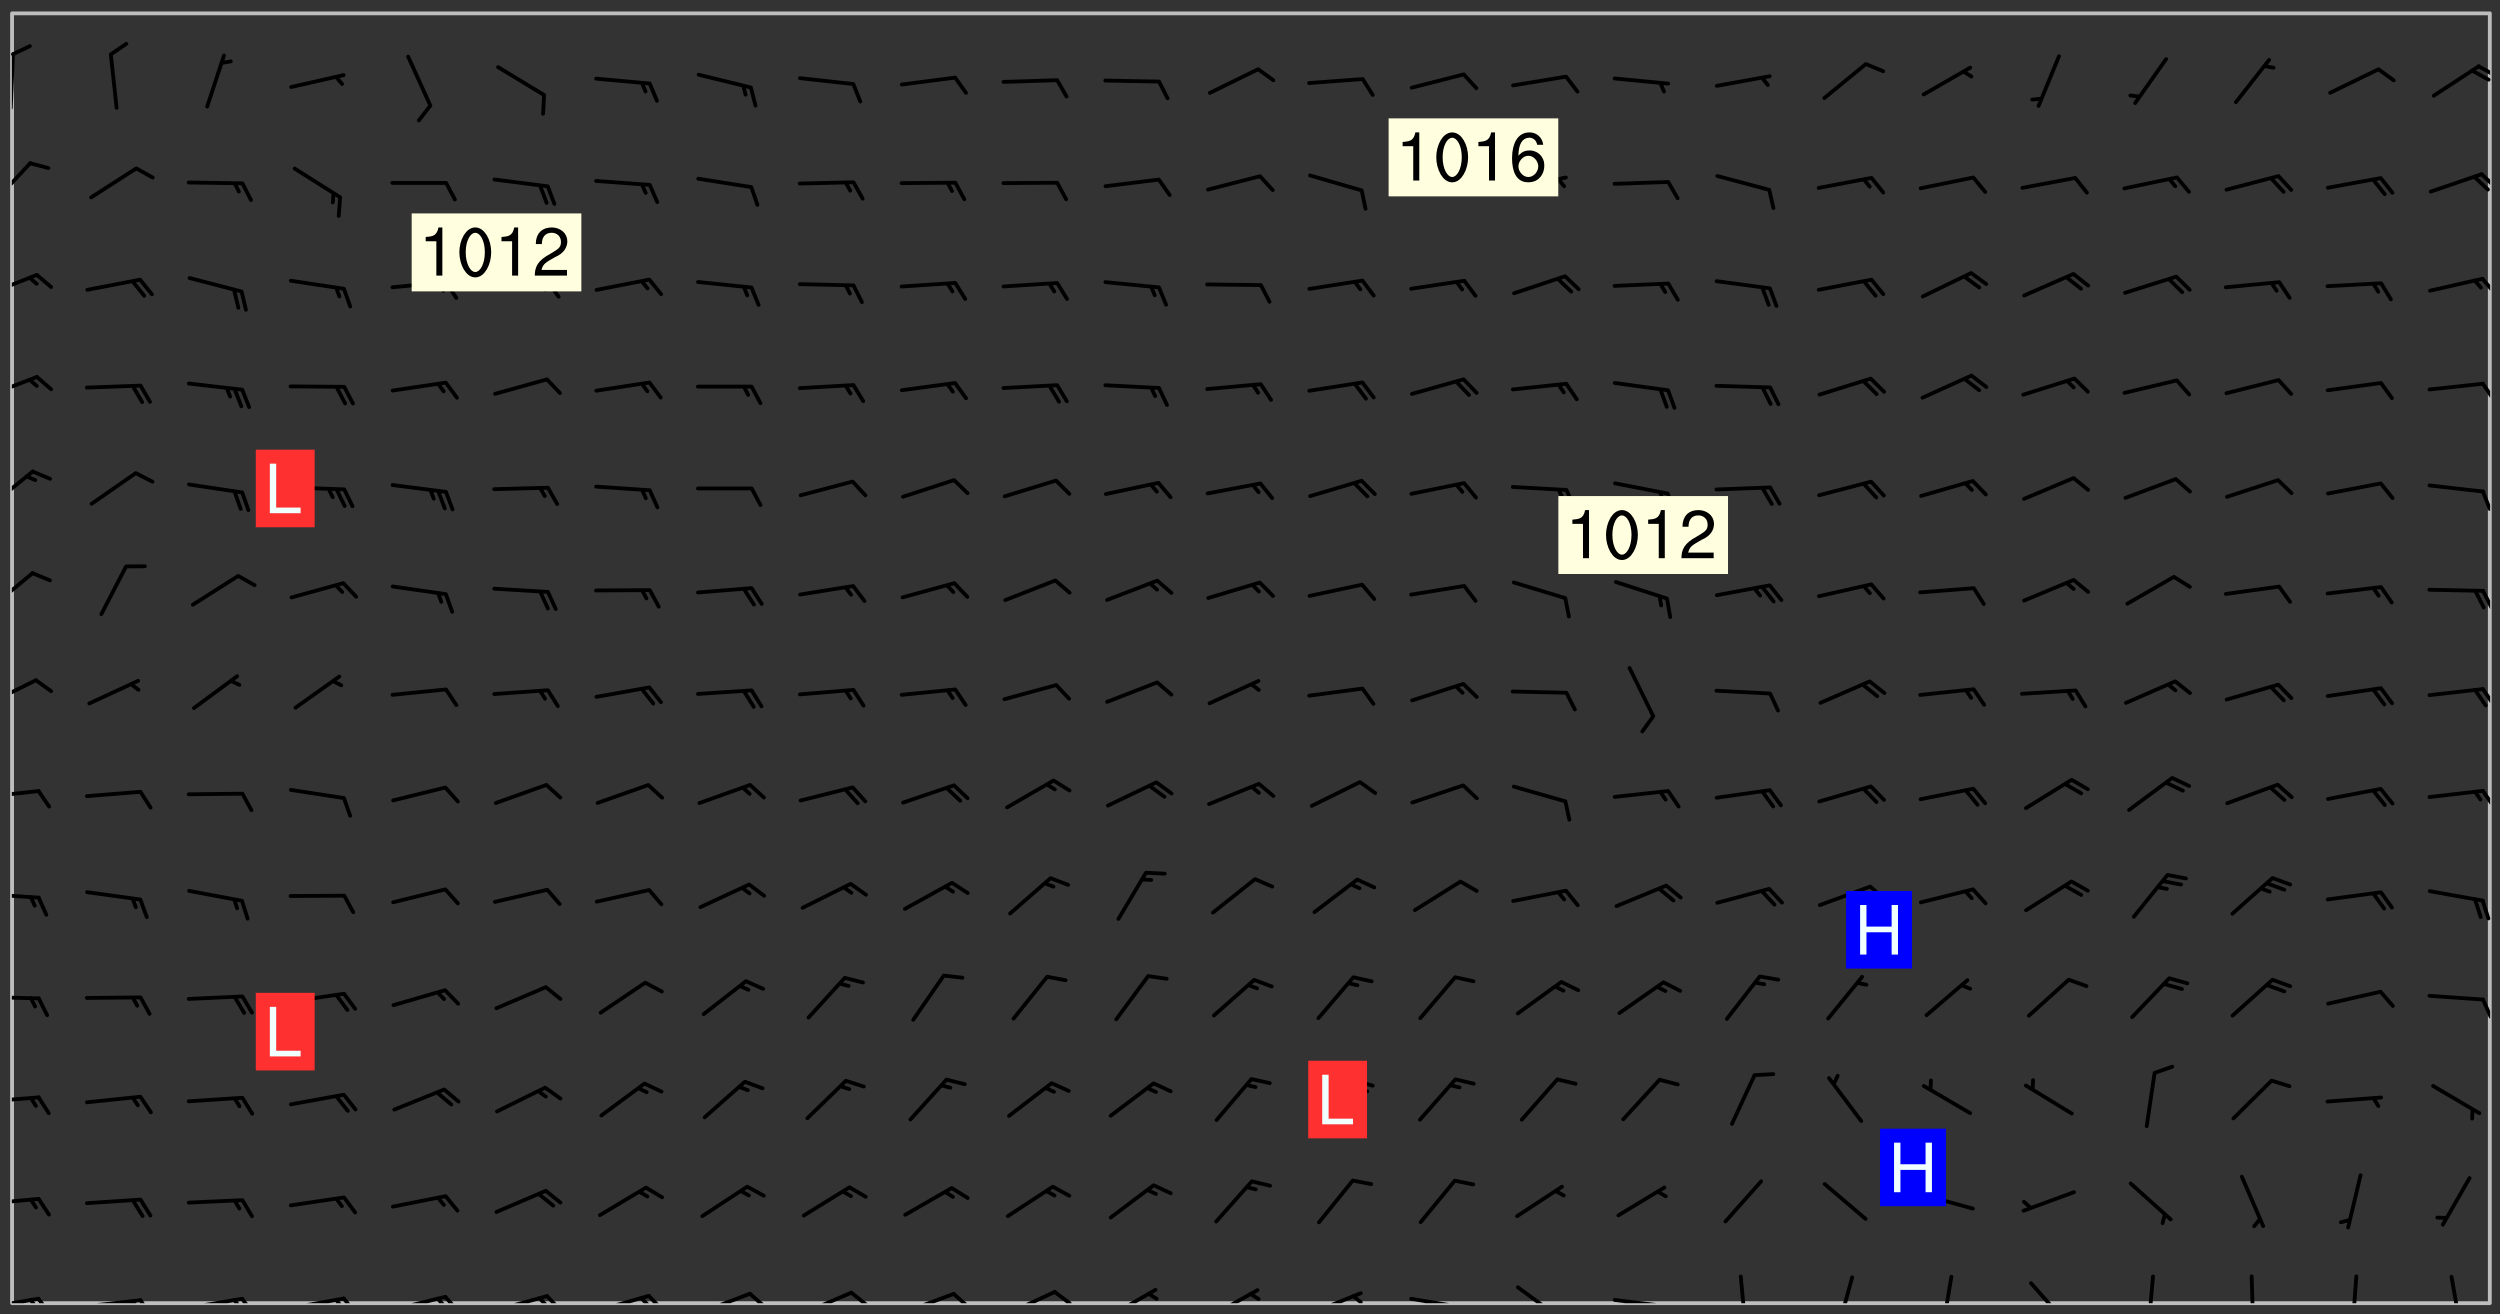 <svg xmlns="http://www.w3.org/2000/svg" role="img" xmlns:xlink="http://www.w3.org/1999/xlink" viewBox="142.45 309.95 326.84 171.84"><rect x="142.45" y="309.95" width="326.84" height="171.84" fill="#333333" stroke="none"/><defs><clipPath id="a"><path d="M144 311.672h324v168.656H144zm0 0"/></clipPath><clipPath id="b"><path d="M144 479h4v1.328h-4zm0 0"/></clipPath><clipPath id="c"><path d="M147 479h3v1.328h-3zm0 0"/></clipPath><clipPath id="d"><path d="M146 479h2v1.328h-2zm0 0"/></clipPath><clipPath id="e"><path d="M153 479h9v1.328h-9zm0 0"/></clipPath><clipPath id="f"><path d="M160 479h3v1.328h-3zm0 0"/></clipPath><clipPath id="g"><path d="M159 479h2v1.328h-2zm0 0"/></clipPath><clipPath id="h"><path d="M166 479h9v1.328h-9zm0 0"/></clipPath><clipPath id="i"><path d="M173 479h3v1.328h-3zm0 0"/></clipPath><clipPath id="j"><path d="M172 479h3v1.328h-3zm0 0"/></clipPath><clipPath id="k"><path d="M180 479h8v1.328h-8zm0 0"/></clipPath><clipPath id="l"><path d="M187 479h3v1.328h-3zm0 0"/></clipPath><clipPath id="m"><path d="M186 479h2v1.328h-2zm0 0"/></clipPath><clipPath id="n"><path d="M193 479h8v1.328h-8zm0 0"/></clipPath><clipPath id="o"><path d="M200 479h3v1.328h-3zm0 0"/></clipPath><clipPath id="p"><path d="M199 479h2v1.328h-2zm0 0"/></clipPath><clipPath id="q"><path d="M206 479h9v1.328h-9zm0 0"/></clipPath><clipPath id="r"><path d="M213 479h3v1.328h-3zm0 0"/></clipPath><clipPath id="s"><path d="M212 479h3v1.328h-3zm0 0"/></clipPath><clipPath id="t"><path d="M220 479h8v1.328h-8zm0 0"/></clipPath><clipPath id="u"><path d="M227 479h3v1.328h-3zm0 0"/></clipPath><clipPath id="v"><path d="M226 479h2v1.328h-2zm0 0"/></clipPath><clipPath id="w"><path d="M233 478h8v2.328h-8zm0 0"/></clipPath><clipPath id="x"><path d="M240 478h3v2.328h-3zm0 0"/></clipPath><clipPath id="y"><path d="M247 478h8v2.328h-8zm0 0"/></clipPath><clipPath id="z"><path d="M253 478h3v2.328h-3zm0 0"/></clipPath><clipPath id="A"><path d="M260 478h8v2.328h-8zm0 0"/></clipPath><clipPath id="B"><path d="M266 478h4v2.328h-4zm0 0"/></clipPath><clipPath id="C"><path d="M273 478h8v2.328h-8zm0 0"/></clipPath><clipPath id="D"><path d="M280 478h3v2.328h-3zm0 0"/></clipPath><clipPath id="E"><path d="M287 478h7v2.328h-7zm0 0"/></clipPath><clipPath id="F"><path d="M300 478h8v2.328h-8zm0 0"/></clipPath><clipPath id="G"><path d="M305 478h3v2.328h-3zm0 0"/></clipPath><clipPath id="H"><path d="M313 478h8v2.328h-8zm0 0"/></clipPath><clipPath id="I"><path d="M319 479h2v1.328h-2zm0 0"/></clipPath><clipPath id="J"><path d="M326 479h9v1.328h-9zm0 0"/></clipPath><clipPath id="K"><path d="M340 477h7v3.328h-7zm0 0"/></clipPath><clipPath id="L"><path d="M353 479h8v1.328h-8zm0 0"/></clipPath><clipPath id="M"><path d="M359 480h2v.328h-2zm0 0"/></clipPath><clipPath id="N"><path d="M369 476h2v4.328h-2zm0 0"/></clipPath><clipPath id="O"><path d="M382 476h3v4.328h-3zm0 0"/></clipPath><clipPath id="P"><path d="M396 476h2v4.328h-2zm0 0"/></clipPath><clipPath id="Q"><path d="M407 477h6v3.328h-6zm0 0"/></clipPath><clipPath id="R"><path d="M423 476h2v4.328h-2zm0 0"/></clipPath><clipPath id="S"><path d="M436 476h2v4.328h-2zm0 0"/></clipPath><clipPath id="T"><path d="M449 476h2v4.328h-2zm0 0"/></clipPath><clipPath id="U"><path d="M462 476h3v4.328h-3zm0 0"/></clipPath><clipPath id="V"><path d="M144 466h4v2h-4zm0 0"/></clipPath><clipPath id="W"><path d="M144 453h4v2h-4zm0 0"/></clipPath><clipPath id="X"><path d="M144 440h4v1h-4zm0 0"/></clipPath><clipPath id="Y"><path d="M466 440h2v4h-2zm0 0"/></clipPath><clipPath id="Z"><path d="M144 426h4v2h-4zm0 0"/></clipPath><clipPath id="aa"><path d="M466 427h2v4h-2zm0 0"/></clipPath><clipPath id="ab"><path d="M144 413h4v2h-4zm0 0"/></clipPath><clipPath id="ac"><path d="M466 413h2v3h-2zm0 0"/></clipPath><clipPath id="ad"><path d="M144 398h4v5h-4zm0 0"/></clipPath><clipPath id="ae"><path d="M466 399h2v4h-2zm0 0"/></clipPath><clipPath id="af"><path d="M144 384h3v6h-3zm0 0"/></clipPath><clipPath id="ag"><path d="M466 386h2v4h-2zm0 0"/></clipPath><clipPath id="ah"><path d="M144 371h3v6h-3zm0 0"/></clipPath><clipPath id="ai"><path d="M466 373h2v4h-2zm0 0"/></clipPath><clipPath id="aj"><path d="M144 358h4v5h-4zm0 0"/></clipPath><clipPath id="ak"><path d="M466 359h2v4h-2zm0 0"/></clipPath><clipPath id="al"><path d="M144 345h4v4h-4zm0 0"/></clipPath><clipPath id="am"><path d="M466 346h2v3h-2zm0 0"/></clipPath><clipPath id="an"><path d="M144 331h3v6h-3zm0 0"/></clipPath><clipPath id="ao"><path d="M466 332h2v3h-2zm0 0"/></clipPath><clipPath id="ap"><path d="M144 316h1v9h-1zm0 0"/></clipPath><clipPath id="aq"><path d="M144 315h3v3h-3zm0 0"/></clipPath><clipPath id="ar"><path d="M466 318h2v3h-2zm0 0"/></clipPath><clipPath id="as"><path d="M465 318h3v3h-3zm0 0"/></clipPath><g id="at" clip-path="url(#clip1)"><path fill="#fff" fill-opacity="0" fill-rule="evenodd" d="M0 0h1000v1000H0zm0 0"/><path fill="#d3d3d3" fill-opacity="0" fill-rule="evenodd" d="M162.152 355.867l-.234.293.059.234.117.172.176.234.293.348.113.059.117-.172.059-.234.176-.176.465-.176h.699l.234.293.289.816.059.176.176.23.352.234.699.699.172.176.234.348.234.41.289.582.41.465.23.234.234.176.117.23.176.293.172 1.164v.234l.059.289.059.117.117.117.348.41.117.172.176.176.176.234.117.172.172.352.059.234.234.406.234-.059-.176.176-.059.93h-.582l-.234-.113-.348.113-.117.117-.059.293-.059.176-.117.172-.465.293-.059.234-.059.113v.645l.059.172v.41l.059.059v.406l.059.406.117.176.059.059.23.641-.059.293v.699l-.059.582v.234l-.059.23-.055.352v1.922l.055.117h.426l-.367.117-.023.352.891 1.168 1.742.539 1.34.359v.539l.09.809.535.715 1.52.27.891-.086.09 1.164.535.18 1.16-.18 2.055-.984 1.16-.363 1.879-.176 1.695-.18-.18.719-1.516.086-1.25.09-.805.27-1.074.809.27.719.535.898-.18.625-.266.809.266 1.078.625.898.805.18 1.25-.18-.266.723.098.504.055.293v.172l.059.293v.406l.176.117.352.117h.406l.293-.176.113-.117.059-.117.117-.23.059-.176.352-.465.23-.176.176-.059.176.059.059.176.117.988.055.469.059.172.117.234.176.059.816.059h.289l.117.234.059.406.059.352v1.105l.117.293.117.348.289.699.176.352.582.754.352.176.172.059.469.234.641.465.348.234.293.176.293.055.23.062.816.348.293.176.113.172.352.352.117.176.523.641v.289l.059.352v.348l.059.352.059.289.117.059.172.059h.176l.582.234.176.117.176.289.176.234.113.234.293.23.117.117v.41l.059.055.289.234.234.117.059.117.117.172.059.117.23.234.059.176.234.059.117.059-.117.113-.059.117v.117l-.117.293-.117.289v.582l.176.117.117.059.059.117.117.117.113.059.176.348.059.352.059.406v.176l-.059.176-.117.699v.172l.117.176.293.293h.406l.176.117.117.172.117.293v.234h-.527l-.23-.234h-.234l-.176.059-.059.699.059.348.117.176.176.41.117.23.289.469.176.055h.523l.234.059.758.641.059.293v.234l.059.059.23.348v.352l-.117.172v.293l.293.289.293.176.172.059.293.176.293.117.582.406.289.234.293.176.219.16.016.012.23.176.641.523.176.234.117.176.176.176.113.172v.641l.117.176.469.117.582.117.234.059.23.113.293.117.113.059.586.352.289.172.176.062.176.055.176.059.699.352.289.176.234.055.289.176.234.117.641.406.293.117.172.059.234.059.41.059.23.059.234.117.059.172-.41.176.469.059.059.293.113.234.176.055.234.059.176.059.406.117.641.234.117.172.059.234v.176l-.059.117-.059.406.234.234.117.059.348.117.641.23.176.117.289.117.176.176.234.465.582 1.105.176.176.348.176.176.117.352.117 1.047.523.234.059.465.113.293.059.465.176.758.582.234.234.348.465.176.176.289.234.816.699.293.176.289.289.293.176.293.289.695.641.176.176.293.234.289.234.469.289.641.582.348.234.234.293.348.348.352.465.934.992.348.406.117.176.234.059.113.117.645.176.23.113.234.059.293.176.23.117.934.699.406.406.234.176.406.176.234.117.816.348.348.234.234.117.293.289.23.117.758.352.352.172.23.059.293.117.234.059.871.176h.816l.469.23.172.059.875.699.465.117.293.059.176.059.23.059.469.059.348.059.352.059.406.059h.293l.172.059v.23l.176.176h.293l.348.059.352.059.699.117h.641l.465-.234.293-.176.172-.117.41-.172.289-.176.934-.465.469-.293.523-.293.465-.172.465-.176 1.051-.465.289-.117.41-.117.289-.117.527-.176 1.516-.699.582-.348.289-.059.293-.059.348-.117.875-.23.352-.117h.113l.234-.059.875-.234.234-.059h.812l.352-.059.816-.117.172-.059.352-.055.293-.059.23-.059.816-.176.176-.059h.348l.234-.059.465-.117.758-.172.234-.059h.348l.41-.117.289-.059 1.285-.059h.289l.41-.059.23-.059h.176l.875-.117h.406l.41-.117h.348l.352-.113.871-.059h1.75l1.047.289.41.117.289.117.352.117.289.117 1.051.172.289.059h.293l.293.059.172.059.41.059.172.059.117.059h.117l.117.059.352.059h.113l.41.066 1.922.395 1.926.395 1.52.449 1.695.719 2.145.805 1.605-.719 1.43-.805 1.16-1.078 1.25-.449 3.035-.719 1.875-.359 2.145-1.348 2.234-1.254 2.5-1.258 1.695-.449 1.785-.18 1.16-.27.625.539 1.34-.27.715-.988.984-1.344.445-.18.805-.359 1.875-.539 1.785-.449 1.25-.27 1.16-.09 1.699-.09 1.961-.27 1.25-.09h.539l.625-.09h.891l2.145-.18 2.41-.18 2.59-.09 1.695.18 1.609.09 1.43.359 1.16.719 1.875.988 1.16 1.527.266.715.629.09.355.898.535.539.535 1.527 1.074.359h.535l-.805.535.09 1.707.715 2.695.891.805.895.988.715 1.258 1.785.539 1.52-.18.355 1.344 1.609-.805.98-.539.27.27.316-.215.219-.145.801.449.449-.359h.355l.535-.27.539-.719.535-.27.625-.988 1.16.449.84.371 1.395.617 1.695-.18h1.605l1.785.09.18-1.707.535-1.344.805.27.492.848.402.406-.09.539v.359l.715.449.711-.27h1.43l.359.988.445 1.258.715 1.344 1.25.629 1.695.629.715-.18.18-.539.98-.09.449.359.086 1.258-.266.629-.535.18v.539l.715.984.266.539.984.988.801 1.078-.266.359-.09.898-.625 2.332-.355 2.066-.09 1.793-.18.719-.09.539v1.438l-.98 1.883-.359 1.707-.535.898-.805 1.168-.266.539 2.055 1.254.086.359-.355.539-.09-.18v.809l.09 1.438-.445.715-1.074.094-.266.715.535.898.805.719 1.16.809 1.34.27.445.359-.355.449-1.789-.09-1.25-.449-.715-.719-.625-.09-.176 3.59-.188 1.309h89.359V311.703h-55.27v49.082l.762.125 3.289.543 2.023 2.836v2.754l2.352.332 2.348.332h4.051l-1.379 4.16-2.023.707-2.023.703-.543.344-2.594 1.617-.188.117-2.023-2.078-.73-2.742-2.672-2.078-1.375-3.5-.066-.082-1.957-2.672 2.75-1.418v-49.082H294.422v91.414l.117.031.133.012.074.074.105.047.09.059.086.059.09.059.297.297.059.09.031.117.027.117.016.137-.031.117-.059.09-.059.086-.043.105-.047.102-.027.121v.145l.176.27.148.148.074.086.074.074.043.105.062.09.059.086.043.105.059.09.047.102.043.105.059.086.117.18.074.074.062.086.059.09.043.105.059.09.059.086.062.09.059.09.043.102.117.18.074.074.059.086.074.074.09.059.105.047h.148l.133-.016.133.016.102-.047.074-.074.047-.102-.016-.133v-.148l-.047-.105-.027-.117-.047-.102-.027-.121-.043-.102-.062-.09-.043-.102-.043-.105-.031-.117-.016-.133-.012-.137.086-.059.059-.086.121-.031.043.105.016.133v.117l.059.102.059.09.09.059.148.148.059.09.043.105-.012.102.086.059.105.047.086.059.09.059.074.074-.117.027-.105.047-.086.059-.074.074-.059.09-.062.086-.027.121-.047.102-.043.105-.031.117-.012.133-.016.133v.148l.027.117.047.105.043.102.059.09.074.074.09.059.074.074.09.059.059.09.043.105.047.102.117.031.133.016h.148l.117-.031.105.043.043.105.047.102.027.121L299.5 410l.027.117.031.121.027.117.105.043.102.047.133-.016.148.148.062.086.074.074.07.074.09.062.105.043.102.043.117.031.137.016.117-.031.074-.074.027-.117-.012-.133-.031-.121-.027-.117.043-.105h.117l.09.062.117.027h.148l.133.016h.148l.133.016.133-.016h.148l.133-.016.133-.012.137.012.117-.027.133-.016.191-.059-.059.176-.016.133-.027.121-.016.133-.059.086-.133.016-.105.047-.105.043-.117.031-.117.027-.266.031h-.148l-.133.016-.074.074.059.086.148.148.117.18.074.07.09.062.09.059.086.059.09.059.102.043.105.062.105.043.086.059.105.047.102.043.18.117.059.09-.043.102-.047.105.016.133.223.223.059.09.043.102.031.121.043.102.016.133.031.117.012.137.031.117.148.148.102.043.105.043.117.031.133.016.137.016h.117l.117-.031.09-.059.043-.105.047-.102.043-.105.031-.117.012-.133v-.148l-.012-.133-.016-.133-.031-.117-.043-.105-.047-.105-.043-.102-.043-.105-.016-.133.016-.133.027-.117.031-.117.027-.121.047-.102.09-.059.086-.062.074-.074.09-.059.223-.223.059-.086.074-.074.117-.18.059-.086v-.148l-.074-.074-.102-.047-.105-.043-.102-.043-.059-.09-.047-.105-.027-.117.09-.059.117-.031.102-.043.18-.117.148-.148.012-.133-.012-.105-.09-.059-.133.016h-.148l-.133.016-.133-.016-.121-.031-.086-.059-.074-.074-.059-.09-.062-.086-.117-.18-.059-.086.031-.121.086-.059.121-.031.059-.086v-.121l-.031-.117-.059-.09-.059-.086-.047-.105-.027-.117-.016-.133.059-.09.074-.074.09-.059.117-.18.074-.074.059-.086.148-.148.121-.031.133-.016.133.016.074.074.043.105.016.133-.031.117-.117.031-.133.012-.148.148-.043.105-.047.102-.027.121-.031.117v.148l.031.117.043.105.059.09.074.07.074.074.117.031.121.027.117-.027.133-.016h.117l.09.059.074.074.047.105.059.086.102.047.133.016.105.043.086.059-.012.105-.074.074-.18.117-.059.09-.09.059-.07.074-.074.074-.062.09-.027.117-.016.133.016.133-.016.133v.148l.016.133.027.117.031.121.074.074.09.059.086.059.09.059.117.031v.086l-.102.047-.09.059-.266.031-.117.027h-.148l-.105.043-.102.047-.059.09-.062.234-.012.133-.031.121-.016.133v.293l-.012.133.012.137.016.133.133.016.133.012.121.031.086.059.074.074.047.105.043.102.016.133v.445l-.016.133v.445l.031.266.027.117.016.133.031.117.086.211.031.266v.148l-.031.117-.027.117-.031.121-.027.117-.031.117-.031.121-.012.133-.016.133.09.059.117-.031.102.016.047.105-.031.266v.441l-.043.105-.047.105-.043.102-.043.105-.059.086-.031.121-.043.117-.031.117-.016.133.016.133.059.09.105.047.086.059.059.086-.012.137-.031.117-.043.102v.445l-.016.133v.148l-.031.117-.043.105-.027.117-.047.105-.043.102-.031.121-.027.117-.031.133-.031.117-.027.117-.043.105-.031.117-.031.121-.012.133-.016.133v.297l.027.117v.148l.047.398.027.117.059.09.121.031h.148l.133-.016.059.09v.117l-.059.09-.09.059-.102.043-.105.047-.09.059-.086.059-.137.016-.117-.031-.133-.016-.102.047-.062.086-.012.137-.016.133-.031.117-.027.117-.016.133-.031.121v.297l.016.133.031.117v.148l.012.133v.148l-.027.117-.047.102-.027.121-.031.117-.059.09-.074.074-.102.043-.105.047-.117.027-.121.031-.102-.047.059-.086.105-.047.027-.117.031-.117.027-.121.031-.117v-.148l.016-.133-.031-.117-.043-.105-.105.016-.074.074-.102.043-.09.062-.074.074-.043.102-.016.133-.031.117L304.25 426l-.031.117-.027.117-.031.121-.027.117-.031.117-.043.105-.09.059h-.09l-.117-.031-.031-.086.016-.137-.031-.117v-.148l-.012-.133v-.148l-.062-.234-.027-.121-.043-.102-.047-.105-.059-.086-.059-.09-.043-.105-.062-.086-.148-.148-.07-.074-.105-.047-.105-.043-.102-.043-.297-.297-.09-.074-.086-.059-.105-.043-.09-.062-.086-.059-.105-.043-.09-.059-.086-.062-.074-.07-.105-.047-.086-.059-.105-.043-.09-.062-.102-.043-.105-.043-.086-.059-.105-.047-.105-.043-.102-.047-.09-.059-.102-.043-.105-.043-.09-.062-.117-.027-.133-.016-.133.016H299.75l-.133.016-.117-.031-.09-.059-.074-.074-.09-.059-.102-.047h-.148l-.121-.027-.102-.043-.074-.074-.117-.18-.09-.059-.102-.043-.09-.062-.105-.043-.09-.059-.086-.059-.105-.047-.059-.086-.059-.09-.043-.105-.047-.102-.074-.074-.086-.059-.074-.074-.09-.059-.223-.223-.043-.105-.031-.266.105-.043h.145l.105.043.074.074.09.059.086.059.105.047.09.059.148.148.07.074.148.148.062.086.074.074.086.059.074.074.09.062.09.059.086.059.27.176.102.047.105.043.102.043.047-.074.059-.086.074-.074.07-.074.105.043.074.074.059.09.043.102.047.105.043.105.121.027.117-.027.074-.09.043-.105.059-.09.074-.074.105-.043.117-.027.133.012.09.059.148.148.059.09.043.105.047.102.043.105.043.102.105.047.105.043.133.016.086-.059.059-.09.074-.074.105-.043.117.027.105.047.102.043.105.043.102.047.18.117v.117l-.016.133.016.133.016.137.059.086.102.047.121.027.117.031h.148l.117-.031.059-.09.18-.117.059-.09.074-.074.059-.086.117-.18.18-.117.117.031.09.059.043.074-.016.133v.117l.09.059h.148l.133-.016.133-.012.266-.031.105-.043.117-.031.121-.027.074-.074.07-.074.062-.09-.016-.105-.047-.102-.102-.043-.105-.016-.117.027-.266.031h-.148l-.074-.074-.09-.059-.117-.031-.117-.027-.133-.016h-.148l-.133.016h-.297l-.105-.047-.148-.148-.043-.102-.059-.09.223-.223.086-.059.105-.043.117-.031.133-.016.133.016.137.016.102.043.133-.012.09-.062.102-.043.062-.09-.047-.102-.09-.059-.117-.031-.102-.043-.059-.09-.062-.09v-.117l.016-.133.105-.047.074-.07v-.121l-.09-.059-.031-.117.09-.059.074-.074.043-.105.059-.09.047-.102.016-.133v-.148l-.047-.105-.043-.102-.09-.059-.133-.016-.102-.043-.137-.016-.117-.031h-.445l-.133-.016-.133-.012-.133-.016-.117-.031h-.148l-.133-.016-.133-.012-.266-.031-.121-.043-.086-.059-.074-.074v-.148l.012-.133.105-.047.102-.043.133-.016h.152l.133-.016h.293l.121.031.102.043.09.059.234.062.121-.047.09-.059.102-.043.133-.016.105.043.102.047.133.012.121-.027h.145l.121-.031.117-.027.105-.047.074-.074.086-.059.148-.148.059-.086.047-.105.027-.117.016-.105-.102-.043-.09-.059-.117-.031-.105-.043-.09-.062-.074-.086-.074-.074-.102-.043-.105-.047-.102-.043-.059-.09-.047-.102-.086-.211-.062-.086-.059-.09-.074-.074-.086-.059h-.27l-.117.031-.09.059-.102.043-.133.016-.105-.016-.027-.117-.062-.09-.117-.031-.102-.043-.148-.148-.031-.117-.016-.105.074-.074.18-.117.117-.027.117-.031.137.016.102.043.105.043.102.047.105.043.117.031.133.016.117.027.133.016.105-.016.09-.059-.074-.074-.105-.043-.074-.074-.074-.09-.148-.148-.086-.059-.09-.059-.074-.074-.09-.059-.102-.047-.121-.027-.102-.047-.105-.043-.117-.031-.102-.043-.121-.031h-.148l-.117.031-.105.043-.086.062-.18.117-.086.059-.09.059-.105.047-.086.059-.105.043-.102.043-.105.047-.074.074-.059.09-.059.086-.047.105-.059.086-.074.074-.133-.012-.117-.031h-.117l-.074.074-.09.059-.074.074-.09.059-.086.059-.105.047-.102.043-.137.016-.102-.043-.148-.148-.105-.047h-.086l-.105.047-.102.043-.121.031-.117-.031-.074-.074v-.117l.031-.121.074-.07.059-.09.074-.074.117-.031.105-.043h.293l.133-.016.137-.016.102-.043.09-.059.102-.047.09-.059.133-.012.09.059.133.012.09-.059.086-.059.105-.043.09-.059.086-.062.09-.059.148-.148.059-.086.059-.09.105-.043.133-.016.117.027.121.031.059-.059.059-.09.031-.266.027-.117.105.012.133.016.102-.043.09-.059.059-.09.074-.074.059-.09.047-.102.012-.133-.012-.133-.047-.105-.148-.148-.059-.09-.059-.086-.043-.105v-.445l.016-.133v-.148l.012-.133-.059-.059-.09.059-.102-.043-.18-.117-.086-.059-.062-.09-.059-.09-.074-.074-.086-.059-.121.031-.102.012-.105.047-.086.059-.105.043-.148.148-.09.059-.086.059-.09.062-.105.043-.133.016v-.121l.105-.043.117-.031.074-.07.043-.105v-.148l-.027-.117-.148-.148-.133-.016h-.148l-.117.031-.105.043-.102.043-.09.062-.117.027-.074-.074.012-.133-.043-.102-.043-.105-.09-.059-.117.027-.121.031-.117.031-.102.043-.121.031-.102.043-.105.043-.09.059-.102.016v-.117l.016-.133-.059-.09-.074.043-.148.148-.059.09-.074.074-.047.105-.043.102-.074.074-.059.09-.074.074-.059.086-.074.074-.09.062-.074.07-.074.074-.102.016-.133.016-.105-.043v-.121l.148-.148.043-.102.059-.09.047-.102.043-.105.059-.09.031-.117.043-.102.031-.121.027-.117.047-.105.043-.102.043-.105.074-.07.09-.062.09-.059.102-.043h.297l.266-.031.105-.043-.074-.074-.117-.031-.105-.043-.09-.059-.102-.047-.09-.059-.102-.043-.105-.043-.09-.062-.086-.059-.105-.043-.102-.043-.121-.031-.117-.031-.102-.043L297.5 410.25l-.102-.043-.09-.059-.043-.105-.016-.133.102-.043.133-.016.137.016.133-.016.102-.043.059-.09.016-.105-.09-.059-.074-.074-.102-.043-.09-.059-.148-.148-.043-.105-.016-.133v-.293l-.059-.09-.09-.059-.074-.074-.043-.105-.031-.117-.059-.09-.074-.074-.117-.027-.074-.074-.09-.059-.09-.062-.086-.059-.074-.074-.059-.086-.047-.105-.086-.059-.148-.148-.195-.059-.133.016-.102.043-.074.074-.047.102-.043.105-.059.09-.059.086-.297.297-.09.059h-.086l-.062-.086-.043-.105.031-.117.059-.09.027-.117-.012-.133-.09-.062-.105.047-.117.027-.117.031-.27.176-.102.047-.117.027-.105.047-.09.059-.102.043-.059-.086-.047-.105.016-.133.047-.105.07-.074.074-.07.059-.09v-.148l-.043-.105h-.238l-.102.047-.031.117-.027.117-.031.121-.074.043-.133.016-.074-.047-.043-.102-.043-.105-.047-.102-.043-.105-.121.031-.102.043-.133.016-.117.031-.105.043-.09.059-.102.047-.121.027-.133.016-.102-.043-.059-.09-.047-.105-.043-.102-.043-.105v-.117l.059-.09.086-.059.18-.117.102-.047.105-.043.105-.059.102-.043.09-.062.102-.043.105-.059.102-.047.09-.059.105-.043.102-.043.09-.062.102-.043.137-.016.117.031.102.043.121.031.102.043.105.047.102.043.105.043.102.047.105.043.102.043.105.047.086.059.105.043.117.031.105.043.102.047.09.059.105.043.102.043.105.047.117.027.102.047.121.027h.148l.086-.059.016-.102.059-.09-.027-.117-.074-.074-.117-.18-.074-.074-.09-.074-.18-.117-.086-.059-.105-.043-.102-.047-.27-.176-.059-.09-.074-.074-.059-.09-.043-.102-.031-.117-.016-.137v-.562l-.012-.133-.016-.133-.031-.117-.016-.133-.012-.133-.031-.121-.223-.223-.059-.086-.016-.105.031-.117.133-.016v-91.414H172.992v1.453l-.059.234-.352 1.051-.172.523-.117.348-.176.41-.117.172-.234.293-.23.059h-.352l-.117.059-.23.406v.293l.117.176.23.23.117.234.641.758.293.465.176.234.23.352.234.348.641.816.176.465.172.41.117.695.176.469.117 1.398.059.465v.875l.117 1.047v4.781l-.059.465-.352 1.281-.176.523-.113.41-.352.93L172.934 336l-.234.582-.117.176-.172.348-.176.406-.352.816-.059.293-.113.293-.117.289-.059.176-.117.875-.059.406-.059.117-.059.176-.059.172-.23.527-.117.172v.234l-.117.234-.059.172-.176.586v.289l-.059.176v.293l-.059.113-.059.527v.172l-.055.234v2.621l-.176.816-.117.176-.176.234-.117.172-.113.234-.586.934-.23.289-.293.465-.176.234-.289.352-.352.699-.113.23-.176.41-.176.23-.406.527-.816.699-.293.172-.289.234-.176.117-.176.176-.523.406-.527.176-.172.176-.234.055-.641.176h-.758m12.211 31.023l-1.074.449.359.895 1.25-.715.445-.539-.98-.09"/><path fill="#d3d3d3" fill-opacity="0" fill-rule="evenodd" d="M201.508 416.598h-.895l.449.629.98.359.805-.09.445-.988-.176.09-.715-.355-.895.355m154.621 59.07l-.059-.523v-.293l.113-.293.059-.23.469-.469h.113l.117-.113.117-.059h.176l.234-.059h.348l.234.059.117.059.23.172.059.176.117.582v.293l-.117.176-.172.289-.176.176-.527.523-.23.234-.117.059h-.176l-.117-.059-.406-.293-.176-.117-.117-.059-.059-.113-.055-.117m6.641-10.957l-.059-.172v-1.109l.059-.172.176-.059.172-.059h.176l.234-.059.117.059.059.699-.059.172-.117.176-.117.059-.234.523-.113.059h-.234l-.059-.117m9.613-14.391l-.117-.176v-.699l.293-.875.117-.172.176-.352.113-.23.117-.293.352-.758.117-.23.172-.234h.176l.117-.059h.641l.117.059.234.234.172.113.352.293.117.117.113.176v.113l.117.059.117.117v.699l-.059.176v.23l-.059.176-.348 1.051-.117.23-.117.234-.117.059-.23.234-.641.289h-.875l-.41-.117-.641-.465"/><path fill="none" stroke="#bebebe" stroke-linecap="round" stroke-linejoin="round" stroke-miterlimit="10" stroke-width=".5" d="M467.957 311.695H144.027v168.625h323.93v-168.625"/><g clip-path="url(#a)"><path fill="#fff" fill-opacity="0" fill-rule="evenodd" d="M144 311.672v168.656h324V311.672H144"/></g><g clip-path="url(#b)"><path fill="none" stroke="#000" stroke-linecap="round" stroke-linejoin="round" stroke-miterlimit="10" stroke-width=".5" d="M147.465 479.742l-6.93 1.172"/></g><g clip-path="url(#c)"><path fill="none" stroke="#000" stroke-linecap="round" stroke-linejoin="round" stroke-miterlimit="10" stroke-width=".5" d="M147.465 479.742l1.496 1.945"/></g><g clip-path="url(#d)"><path fill="none" stroke="#000" stroke-linecap="round" stroke-linejoin="round" stroke-miterlimit="10" stroke-width=".5" d="M146.457 479.914l.746.973"/></g><g clip-path="url(#e)"><path fill="none" stroke="#000" stroke-linecap="round" stroke-linejoin="round" stroke-miterlimit="10" stroke-width=".5" d="M160.809 479.938l-6.984.781"/></g><g clip-path="url(#f)"><path fill="none" stroke="#000" stroke-linecap="round" stroke-linejoin="round" stroke-miterlimit="10" stroke-width=".5" d="M160.809 479.938l1.383 2.027"/></g><g clip-path="url(#g)"><path fill="none" stroke="#000" stroke-linecap="round" stroke-linejoin="round" stroke-miterlimit="10" stroke-width=".5" d="M159.789 480.051l.695 1.016"/></g><g clip-path="url(#h)"><path fill="none" stroke="#000" stroke-linecap="round" stroke-linejoin="round" stroke-miterlimit="10" stroke-width=".5" d="M174.098 479.75l-6.934 1.156"/></g><g clip-path="url(#i)"><path fill="none" stroke="#000" stroke-linecap="round" stroke-linejoin="round" stroke-miterlimit="10" stroke-width=".5" d="M174.098 479.75l1.492 1.949"/></g><g clip-path="url(#j)"><path fill="none" stroke="#000" stroke-linecap="round" stroke-linejoin="round" stroke-miterlimit="10" stroke-width=".5" d="M173.086 479.918l.746.977"/></g><g clip-path="url(#k)"><path fill="none" stroke="#000" stroke-linecap="round" stroke-linejoin="round" stroke-miterlimit="10" stroke-width=".5" d="M187.402 479.711l-6.918 1.234"/></g><g clip-path="url(#l)"><path fill="none" stroke="#000" stroke-linecap="round" stroke-linejoin="round" stroke-miterlimit="10" stroke-width=".5" d="M187.402 479.711l1.516 1.934"/></g><g clip-path="url(#m)"><path fill="none" stroke="#000" stroke-linecap="round" stroke-linejoin="round" stroke-miterlimit="10" stroke-width=".5" d="M186.398 479.891l.758.965"/></g><g clip-path="url(#n)"><path fill="none" stroke="#000" stroke-linecap="round" stroke-linejoin="round" stroke-miterlimit="10" stroke-width=".5" d="M200.672 479.496l-6.824 1.664"/></g><g clip-path="url(#o)"><path fill="none" stroke="#000" stroke-linecap="round" stroke-linejoin="round" stroke-miterlimit="10" stroke-width=".5" d="M200.672 479.496l1.633 1.832"/></g><g clip-path="url(#p)"><path fill="none" stroke="#000" stroke-linecap="round" stroke-linejoin="round" stroke-miterlimit="10" stroke-width=".5" d="M199.68 479.738l.816.914"/></g><g clip-path="url(#q)"><path fill="none" stroke="#000" stroke-linecap="round" stroke-linejoin="round" stroke-miterlimit="10" stroke-width=".5" d="M213.965 479.398l-6.777 1.863"/></g><g clip-path="url(#r)"><path fill="none" stroke="#000" stroke-linecap="round" stroke-linejoin="round" stroke-miterlimit="10" stroke-width=".5" d="M213.965 479.398l1.684 1.781"/></g><g clip-path="url(#s)"><path fill="none" stroke="#000" stroke-linecap="round" stroke-linejoin="round" stroke-miterlimit="10" stroke-width=".5" d="M212.977 479.668l.844.891"/></g><g clip-path="url(#t)"><path fill="none" stroke="#000" stroke-linecap="round" stroke-linejoin="round" stroke-miterlimit="10" stroke-width=".5" d="M227.27 479.367l-6.758 1.922"/></g><g clip-path="url(#u)"><path fill="none" stroke="#000" stroke-linecap="round" stroke-linejoin="round" stroke-miterlimit="10" stroke-width=".5" d="M227.27 479.367l1.699 1.77"/></g><g clip-path="url(#v)"><path fill="none" stroke="#000" stroke-linecap="round" stroke-linejoin="round" stroke-miterlimit="10" stroke-width=".5" d="M226.285 479.648l.852.883"/></g><g clip-path="url(#w)"><path fill="none" stroke="#000" stroke-linecap="round" stroke-linejoin="round" stroke-miterlimit="10" stroke-width=".5" d="M240.492 479.09l-6.574 2.48"/></g><g clip-path="url(#x)"><path fill="none" stroke="#000" stroke-linecap="round" stroke-linejoin="round" stroke-miterlimit="10" stroke-width=".5" d="M240.492 479.09l1.844 1.617"/></g><g clip-path="url(#y)"><path fill="none" stroke="#000" stroke-linecap="round" stroke-linejoin="round" stroke-miterlimit="10" stroke-width=".5" d="M253.754 478.949l-6.465 2.758"/></g><g clip-path="url(#z)"><path fill="none" stroke="#000" stroke-linecap="round" stroke-linejoin="round" stroke-miterlimit="10" stroke-width=".5" d="M253.754 478.949l1.906 1.539"/></g><g clip-path="url(#A)"><path fill="none" stroke="#000" stroke-linecap="round" stroke-linejoin="round" stroke-miterlimit="10" stroke-width=".5" d="M267.129 479.109l-6.59 2.441"/></g><g clip-path="url(#B)"><path fill="none" stroke="#000" stroke-linecap="round" stroke-linejoin="round" stroke-miterlimit="10" stroke-width=".5" d="M267.129 479.109l1.836 1.629"/></g><g clip-path="url(#C)"><path fill="none" stroke="#000" stroke-linecap="round" stroke-linejoin="round" stroke-miterlimit="10" stroke-width=".5" d="M280.34 478.852l-6.379 2.953"/></g><g clip-path="url(#D)"><path fill="none" stroke="#000" stroke-linecap="round" stroke-linejoin="round" stroke-miterlimit="10" stroke-width=".5" d="M280.34 478.852l1.953 1.484"/></g><g clip-path="url(#E)"><path fill="none" stroke="#000" stroke-linecap="round" stroke-linejoin="round" stroke-miterlimit="10" stroke-width=".5" d="M293.516 478.582l-6.098 3.492"/></g><path fill="none" stroke="#000" stroke-linecap="round" stroke-linejoin="round" stroke-miterlimit="10" stroke-width=".5" d="M292.629 479.09l1.035.656"/><g clip-path="url(#F)"><path fill="none" stroke="#000" stroke-linecap="round" stroke-linejoin="round" stroke-miterlimit="10" stroke-width=".5" d="M306.848 478.617l-6.137 3.422"/></g><g clip-path="url(#G)"><path fill="none" stroke="#000" stroke-linecap="round" stroke-linejoin="round" stroke-miterlimit="10" stroke-width=".5" d="M305.957 479.117l1.031.664"/></g><g clip-path="url(#H)"><path fill="none" stroke="#000" stroke-linecap="round" stroke-linejoin="round" stroke-miterlimit="10" stroke-width=".5" d="M320.355 479.02l-6.52 2.617"/></g><g clip-path="url(#I)"><path fill="none" stroke="#000" stroke-linecap="round" stroke-linejoin="round" stroke-miterlimit="10" stroke-width=".5" d="M319.406 479.398l.941.793"/></g><g clip-path="url(#J)"><path fill="none" stroke="#000" stroke-linecap="round" stroke-linejoin="round" stroke-miterlimit="10" stroke-width=".5" d="M333.879 480.902l-6.934-1.148"/></g><g clip-path="url(#K)"><path fill="none" stroke="#000" stroke-linecap="round" stroke-linejoin="round" stroke-miterlimit="10" stroke-width=".5" d="M346.555 482.41l-5.66-4.164"/></g><g clip-path="url(#L)"><path fill="none" stroke="#000" stroke-linecap="round" stroke-linejoin="round" stroke-miterlimit="10" stroke-width=".5" d="M360.527 480.758l-6.973-.855"/></g><g clip-path="url(#M)"><path fill="none" stroke="#000" stroke-linecap="round" stroke-linejoin="round" stroke-miterlimit="10" stroke-width=".5" d="M359.516 480.633l.438 1.145"/></g><g clip-path="url(#N)"><path fill="none" stroke="#000" stroke-linecap="round" stroke-linejoin="round" stroke-miterlimit="10" stroke-width=".5" d="M370.68 483.828l-.648-6.996"/></g><g clip-path="url(#O)"><path fill="none" stroke="#000" stroke-linecap="round" stroke-linejoin="round" stroke-miterlimit="10" stroke-width=".5" d="M382.742 483.719l1.855-6.777"/></g><g clip-path="url(#P)"><path fill="none" stroke="#000" stroke-linecap="round" stroke-linejoin="round" stroke-miterlimit="10" stroke-width=".5" d="M396.402 483.793l1.168-6.93"/></g><g clip-path="url(#Q)"><path fill="none" stroke="#000" stroke-linecap="round" stroke-linejoin="round" stroke-miterlimit="10" stroke-width=".5" d="M412.633 482.957l-4.664-5.258"/></g><g clip-path="url(#R)"><path fill="none" stroke="#000" stroke-linecap="round" stroke-linejoin="round" stroke-miterlimit="10" stroke-width=".5" d="M423.309 483.828l.617-7"/></g><g clip-path="url(#S)"><path fill="none" stroke="#000" stroke-linecap="round" stroke-linejoin="round" stroke-miterlimit="10" stroke-width=".5" d="M437.043 483.84l-.223-7.023"/></g><g clip-path="url(#T)"><path fill="none" stroke="#000" stroke-linecap="round" stroke-linejoin="round" stroke-miterlimit="10" stroke-width=".5" d="M449.988 483.832l.52-7.008"/></g><g clip-path="url(#U)"><path fill="none" stroke="#000" stroke-linecap="round" stroke-linejoin="round" stroke-miterlimit="10" stroke-width=".5" d="M464.176 483.789l-1.227-6.918"/></g><g clip-path="url(#V)"><path fill="none" stroke="#000" stroke-linecap="round" stroke-linejoin="round" stroke-miterlimit="10" stroke-width=".5" d="M147.5 466.688l-7 .652"/></g><path fill="none" stroke="#000" stroke-linecap="round" stroke-linejoin="round" stroke-miterlimit="10" stroke-width=".5" d="M147.5 466.688l1.348 2.051m-2.367-1.957l.672 1.027m13.668-1.027l-7.012.465m7.012-.465l1.293 2.086m-2.312-2.02l1.293 2.086m13.047-2.082l-7.02.324m7.02-.324l1.25 2.109m-2.273-2.062l.629 1.055m13.676-1.457l-6.953 1.035m6.953-1.035l1.457 1.969m-2.469-1.82l.73.988m13.566-1.305l-6.891 1.371m6.891-1.371l1.551 1.898m-2.555-1.699l.777.949m13.324-1.848l-6.457 2.77m6.457-2.77l1.914 1.539m-2.855-1.137l1.914 1.539m12.129-2.359l-6.031 3.605m6.031-3.605l2.102 1.27m-2.977-.742l1.047.633m13.066-1.285l-5.879 3.855m5.879-3.855l2.152 1.18m-3.008-.617l1.074.59m13.148-1.07l-5.98 3.691m5.98-3.691l2.117 1.242m-2.988-.703l1.059.621m13.18-1.066l-6.086 3.504m6.086-3.504l2.082 1.301m-2.965-.793l1.039.652m13.055-1.332l-5.879 3.848m5.879-3.848l2.152 1.184m-3.008-.621l1.078.59m12.961-1.34l-5.617 4.223m5.617-4.223l2.223 1.039m-3.039-.426l1.109.52m12.547-1.648l-4.664 5.254m4.664-5.254l2.383.574m-3.062.188l1.191.289m12.684-1.156l-4.422 5.465m4.422-5.465l2.406.469m10.93-.449l-4.469 5.426m4.469-5.426l2.406.492m11.613.293l-5.875 3.855m5.02-3.293l1.078.59m13.16-1.043l-6.012 3.637m5.137-3.109l1.055.629m12.465-1.965l-4.668 5.254m12.973-4.902l5.352 4.555m7.25-3.215l6.777 1.871m-5.789-1.598l-.27-1.199m12.688 3.074l6.594-2.426m-5.633 2.074l-.918-.82m19.188 2.305L421 464.668m4.473 4.008l-.293 1.191m13.145.371l-2.785-6.449m2.379 5.512l-.766.957m12.281.176l1.625-6.84m-1.391 5.844l-1.184.309m13.332.316l3.492-6.098m-2.984 5.211l-1.227-.039"/><g clip-path="url(#W)"><path fill="none" stroke="#000" stroke-linecap="round" stroke-linejoin="round" stroke-miterlimit="10" stroke-width=".5" d="M147.504 453.418l-7.008.562"/></g><path fill="none" stroke="#000" stroke-linecap="round" stroke-linejoin="round" stroke-miterlimit="10" stroke-width=".5" d="M147.504 453.418l1.32 2.066M146.484 453.5l.66 1.031m13.664-1.199l-6.988.73m6.988-.73l1.371 2.035m-2.387-1.926l.684 1.016m13.66-.988l-7.012.461m7.012-.461l1.289 2.086m-2.309-2.02l.645 1.043m13.641-1.508l-6.914 1.258m6.914-1.258l1.52 1.926m-2.527-1.742l1.523 1.926m12.602-2.793L194 455.012m6.52-2.625l1.879 1.578m-2.828-1.195l1.879 1.578m12.277-2.207l-6.301 3.113m6.301-3.113l1.992 1.434m-2.91-.98l.996.719m12.91-1.703l-5.648 4.18m5.648-4.18l2.215 1.055m-3.039-.449L227 452.742m12.836-1.371l-5.262 4.656m5.262-4.656l2.301.859m-3.066-.184l1.148.43m12.82-1.227L248 456.148m5.039-4.898l2.336.75m-3.07-.039l1.172.375m12.719-1.242l-4.719 5.207m4.719-5.207l2.379.602m-3.066.156l1.191.301m13.238-.594l-5.574 4.281m5.574-4.281l2.23 1.016m-3.043-.395l1.117.508m13.027-1.105l-5.609 4.234m5.609-4.234l2.227 1.035m-3.043-.418l1.113.516m12.492-1.691l-4.555 5.352m4.555-5.352l2.398.527m-3.062.25l1.199.266m12.965-.871l-4.926 5.008m4.926-5.008l2.352.695m-3.066.031l2.352.699m11.535-1.562l-4.641 5.277m4.641-5.277l2.387.566m-3.062.203l1.195.281m12.801-1.047l-4.648 5.27m4.648-5.27l2.387.57m10.98-.523l-4.754 5.176m4.754-5.176l2.375.617m10.039-1.215l-2.953 6.375m2.953-6.375l2.449-.137m7.281.516l4.219 5.617m-3.605-4.801l.52-1.109m11.262 1.324l6.059 3.555m-5.18-3.039l.055-1.227m12.41.656l6 3.66m-5.125-3.125l.07-1.227m15.887-.953l-1.031 6.953m1.031-6.953l2.312-.82m12.984 1.824l-4.996 4.945m4.996-4.945l2.34.73M453.75 453.434l-7.008.527m5.988-.449l.656 1.035m13.203.938l-6.055-3.57m5.172 3.051l-.055 1.223"/><g clip-path="url(#X)"><path fill="none" stroke="#000" stroke-linecap="round" stroke-linejoin="round" stroke-miterlimit="10" stroke-width=".5" d="M147.512 440.473l-7.023-.18"/></g><path fill="none" stroke="#000" stroke-linecap="round" stroke-linejoin="round" stroke-miterlimit="10" stroke-width=".5" d="M147.512 440.473l1.098 2.195m-2.117-2.223l.547 1.098m13.789-1.195l-7.027.07m7.027-.07l1.176 2.152m-2.199-2.141l.59 1.074m13.746-1.211l-7.02.324m7.02-.324l1.25 2.109m-2.273-2.062l1.254 2.109m13.051-2.512l-6.953 1.031m6.953-1.031l1.457 1.973m-2.469-1.82l1.457 1.973m12.77-2.586l-6.75 1.953m6.75-1.953l1.707 1.762m-2.691-1.477l.855.879m13.301-1.562l-6.465 2.754m6.465-2.754l1.906 1.543m11.09-2.129l-5.828 3.922m5.828-3.922l2.168 1.156m11.004-1.352l-5.543 4.316m5.543-4.316l2.242 1m-3.047-.375l1.121.504m12.598-1.566l-4.738 5.191m4.738-5.191l2.375.609m-3.066.145l1.188.305m12.445-1.355l-3.992 5.781m3.992-5.781l2.438.281m11.082-.129l-4.402 5.477m4.402-5.477l2.41.457m10.789-.547l-4.168 5.656m4.168-5.656l2.426.359m11.438.145l-5.266 4.652m5.266-4.652l2.297.859m-3.062-.184l1.148.43m12.582-1.449l-4.566 5.34m4.566-5.34l2.395.531m-3.059.242l1.199.27m12.777-1.047l-4.559 5.348m4.559-5.348l2.395.527m11.488.086l-5.695 4.117m5.695-4.117l2.203 1.082m-3.031-.484l1.102.543m13.074-1.09l-5.762 4.02m5.762-4.02l2.184 1.117m-3.02-.535l1.09.559m12.336-1.906l-4.309 5.551m4.309-5.551l2.418.418m-3.047.387l1.211.211m12.797-.965l-4.438 5.445m3.793-4.652l1.203.238m13.207-.594l-5.34 4.57m4.562-3.902l1.141.445m12.891-1.18l-5.219 4.707m5.219-4.707l2.309.836m10.824-1.023l-4.852 5.082m4.852-5.082l2.363.664m-3.07.074l2.363.664m11.848-1.207l-5.23 4.691m5.23-4.691l2.305.844m-3.066-.164l2.305.844m12.582.039l-6.852 1.562m6.852-1.562l1.605 1.859m11.789-.832l-7.008-.492"/><g clip-path="url(#Y)"><path fill="none" stroke="#000" stroke-linecap="round" stroke-linejoin="round" stroke-miterlimit="10" stroke-width=".5" d="M467.066 440.629l.996 2.242"/></g><g clip-path="url(#Z)"><path fill="none" stroke="#000" stroke-linecap="round" stroke-linejoin="round" stroke-miterlimit="10" stroke-width=".5" d="M147.504 427.305l-7.008-.473"/></g><path fill="none" stroke="#000" stroke-linecap="round" stroke-linejoin="round" stroke-miterlimit="10" stroke-width=".5" d="M147.504 427.305l1.004 2.242m-2.023-2.309l.504 1.117m13.809-.809l-6.961-.957m6.961.957l.844 2.305m-1.859-2.441l.426 1.148m13.875-.844l-6.906-1.293m6.906 1.293l.734 2.34m-1.738-2.527l.367 1.172m14.012-1.652l-7.023.047m7.023-.047l1.168 2.156m12.047-2.977l-6.824 1.684m6.824-1.684l1.637 1.828M214 426.277l-6.848 1.582M214 426.277l1.609 1.855m11.711-1.824l-6.859 1.52m6.859-1.52l1.594 1.863m11.477-2.586l-6.371 2.965m6.371-2.965l1.957 1.48m-2.883-1.047l.977.738M253.664 425.5l-6.289 3.137m6.289-3.137l2 1.426m-2.914-.969l1 .711m13.16-1.301l-6.148 3.406m6.148-3.406l2.055 1.336m-2.949-.844l1.027.672m12.754-1.773l-5.293 4.621m5.293-4.621l2.293.875m-3.062-.203l1.148.438m12.09-1.816l-3.598 6.035m3.598-6.035l2.449.117m-2.973.762l1.223.059m13.566-.105l-5.5 4.371m5.5-4.371l2.25.977m11.109-.918l-5.59 4.254m5.59-4.254l2.23 1.027m-3.043-.41l1.113.516m13.199-.871l-5.957 3.73m5.957-3.73l2.125 1.227m11.66-.035l-6.898 1.348m6.898-1.348l1.547 1.902m-2.551-1.707l.773.953m13.344-1.816l-6.496 2.684m6.496-2.684l1.891 1.562m-2.836-1.172l1.891 1.562m12.516-1.52l-6.789 1.816m6.789-1.816l1.672 1.793m-2.66-1.531l1.676 1.797m12.531-2.359l-6.598 2.418m6.598-2.418l1.828 1.641m11.598-1.281l-6.816 1.699m6.816-1.699l1.641 1.824m-2.633-1.574l.82.91m13.047-2.191l-5.934 3.762m5.934-3.762l2.133 1.211m-2.996-.664l2.133 1.215m11.281-2.617l-4.406 5.473m4.406-5.473l2.41.461m-3.051.336l2.41.461m-3.051.336l1.203.23m13.816-1.422l-5.254 4.668m5.254-4.668l2.301.852m-3.066-.172l2.301.852m-3.066-.172l1.152.426m14.551.082l-6.965.934m6.965-.934l1.43 1.996m-2.445-1.859l1.43 1.996m12.875-1.047l-6.918-1.238"/><g clip-path="url(#aa)"><path fill="none" stroke="#000" stroke-linecap="round" stroke-linejoin="round" stroke-miterlimit="10" stroke-width=".5" d="M467.02 427.688l.75 2.336"/></g><path fill="none" stroke="#000" stroke-linecap="round" stroke-linejoin="round" stroke-miterlimit="10" stroke-width=".5" d="M466.012 427.508l.754 2.336"/><g clip-path="url(#ab)"><path fill="none" stroke="#000" stroke-linecap="round" stroke-linejoin="round" stroke-miterlimit="10" stroke-width=".5" d="M147.492 413.371l-6.984.766"/></g><path fill="none" stroke="#000" stroke-linecap="round" stroke-linejoin="round" stroke-miterlimit="10" stroke-width=".5" d="M147.492 413.371l1.383 2.027m11.941-1.926l-7.004.562m7.004-.562l1.324 2.066m12.004-1.824l-7.027.078m7.027-.078l1.176 2.152m12.098-1.578l-6.945-1.07m6.945 1.07l.809 2.316m12.445-3.695l-6.824 1.684m6.824-1.684l1.637 1.828m11.574-2.168l-6.617 2.363m6.617-2.363l1.816 1.652m11.504-1.641l-6.625 2.344m6.625-2.344l1.809 1.66m11.504-1.672l-6.617 2.367m6.617-2.367l1.812 1.652m-2.777-1.309l.906.828m13.473-.844l-6.816 1.711m6.816-1.711l1.645 1.82m-2.637-1.574l1.645 1.82m12.582-2.34l-6.656 2.258m6.656-2.258l1.785 1.68m-2.754-1.352l1.785 1.68m12.211-2.637l-6.082 3.516m6.082-3.516l2.082 1.301m-2.965-.789l1.039.648m13.285-.922l-6.336 3.039m6.336-3.039l1.977 1.453m-2.898-1.012l1.977 1.453m12.352-1.695l-6.516 2.637m6.516-2.637l1.879 1.578m-2.828-1.191l.941.785m13.215-1.406l-6.301 3.109m6.301-3.109l1.992 1.434m11.504-1l-6.66 2.242m6.66-2.242l1.781 1.688m11.582.398l-6.758-1.93m6.758 1.93l.512 2.398m12.918-3.746l-6.988.766m6.988-.766l1.379 2.027m-2.398-1.918l.691 1.016m13.629-1.238l-6.957.988m6.957-.988l1.445 1.984m-2.457-1.84l1.445 1.984m12.773-2.617l-6.746 1.969m6.746-1.969l1.715 1.758m-2.695-1.473l1.711 1.758m12.66-1.746l-6.895 1.375m6.895-1.375l1.551 1.898m-2.555-1.699l1.555 1.898m12.305-3.262l-5.973 3.703m5.973-3.703l2.117 1.234m-2.988-.695l2.121 1.234m11.898-2.016l-5.645 4.188m5.645-4.188l2.215 1.055m-3.035-.445l2.215 1.055m12.398-.781l-6.598 2.422m6.598-2.422l1.828 1.633m-2.789-1.281l1.828 1.637m12.602-1.438l-6.902 1.316m6.902-1.316l1.535 1.914m-2.539-1.723l1.535 1.914m12.82-1.848l-6.98.805"/><g clip-path="url(#ac)"><path fill="none" stroke="#000" stroke-linecap="round" stroke-linejoin="round" stroke-miterlimit="10" stroke-width=".5" d="M467.051 413.352l1.395 2.02"/></g><path fill="none" stroke="#000" stroke-linecap="round" stroke-linejoin="round" stroke-miterlimit="10" stroke-width=".5" d="M466.035 413.469l.699 1.008"/><g clip-path="url(#ad)"><path fill="none" stroke="#000" stroke-linecap="round" stroke-linejoin="round" stroke-miterlimit="10" stroke-width=".5" d="M147.148 398.879l-6.297 3.117"/></g><path fill="none" stroke="#000" stroke-linecap="round" stroke-linejoin="round" stroke-miterlimit="10" stroke-width=".5" d="M147.148 398.879l1.992 1.434m11.363-1.352l-6.375 2.957m5.445-2.527l.98.738m12.902-1.777l-5.652 4.176m4.828-3.57l1.109.531m13.066-1.086l-5.727 4.07m4.895-3.477l1.098.547m13.684.543l-6.992.703m6.992-.703l1.359 2.043m11.961-1.941l-7.008.5m7.008-.5l1.305 2.082m-2.324-2.008l.652 1.039m13.637-1.48l-6.918 1.234m6.918-1.234l1.516 1.93m-2.52-1.75l1.516 1.93m12.852-1.723l-7.012.465m7.012-.465l1.293 2.082m-2.312-2.016l1.293 2.086m13.039-2.215l-7.004.586m7.004-.586l1.328 2.062m-2.348-1.977l.664 1.031m13.664-1.176l-6.992.707m6.992-.707l1.363 2.039m-2.383-1.938l.684 1.02m13.543-1.691l-6.777 1.848m6.777-1.848l1.684 1.785m11.52-2.137l-6.551 2.547m6.551-2.547l1.855 1.602m11.379-1.789l-6.391 2.922m5.461-2.496l.973.746m13.559-.176l-6.965.93m6.965-.93l1.43 1.996m11.746-2.609l-6.688 2.16m6.688-2.16l1.762 1.707m-2.734-1.395l.883.855m13.574-.008l-7.023-.16m7.023.16l1.102 2.191m10.254.879l-3.105-6.305m3.105 6.305l-1.438 1.992m16.707-4.961l-7.016-.367m7.016.367l1.039 2.227m11.992-3.809l-6.445 2.801m6.445-2.801l1.918 1.527m-2.855-1.121l1.918 1.527m12.605-.906l-6.988.742m6.988-.742l1.375 2.035m-2.391-1.926l.688 1.016m13.656-.973l-7.016.441m7.016-.441l1.285 2.09m-2.305-2.027l.641 1.047m13.406-2.297l-6.438 2.812m6.438-2.812l1.922 1.523m-2.859-1.113l.961.762m13.449-.738l-6.754 1.945m6.754-1.945l1.707 1.762m-2.691-1.477l1.707 1.762m12.691-1.59l-6.953 1.031m6.953-1.031l1.457 1.973m-2.469-1.82l1.457 1.973m12.887-2.004l-6.984.789"/><g clip-path="url(#ae)"><path fill="none" stroke="#000" stroke-linecap="round" stroke-linejoin="round" stroke-miterlimit="10" stroke-width=".5" d="M467.055 400.043l1.387 2.023"/></g><path fill="none" stroke="#000" stroke-linecap="round" stroke-linejoin="round" stroke-miterlimit="10" stroke-width=".5" d="M466.035 400.16l1.391 2.02"/><g clip-path="url(#af)"><path fill="none" stroke="#000" stroke-linecap="round" stroke-linejoin="round" stroke-miterlimit="10" stroke-width=".5" d="M146.707 384.883l-5.414 4.48"/></g><path fill="none" stroke="#000" stroke-linecap="round" stroke-linejoin="round" stroke-miterlimit="10" stroke-width=".5" d="M146.707 384.883l2.27.938m9.953-1.816l-3.23 6.238m3.23-6.238l2.453-.027m12.215 1.266l-5.934 3.762m5.934-3.762l2.133 1.211m11.602-.266l-6.773 1.871m6.773-1.871l1.688 1.781m-2.672-1.508l.844.891m13.547.273l-6.957-1.004m6.957 1.004l.832 2.309m-1.844-2.457l.414 1.156m13.941-1.297l-7.016-.426m7.016.426l1.02 2.234m-2.039-2.297l1.02 2.234m13.32-2.406l-7.023.043m7.023-.043l1.168 2.16m-2.188-2.156l.582 1.082m13.742-1.348l-7.004.57m7.004-.57l1.324 2.062m-2.344-1.98l1.324 2.066m12.977-2.422l-6.938 1.113m6.938-1.113l1.48 1.957m-2.488-1.797l.738.98m13.504-1.512l-6.777 1.855m6.777-1.855l1.684 1.785m-2.668-1.516l.84.895m13.344-1.52l-6.543 2.566m6.543-2.566l1.863 1.598m11.461-1.574l-6.559 2.52m6.559-2.52l1.852 1.605m-2.809-1.238l.93.805m13.426-.922l-6.73 2.02m6.73-2.02l1.727 1.746m-2.703-1.453l.863.875m13.5-.891l-6.871 1.465m6.871-1.465l1.578 1.879m11.77-1.711l-6.938 1.129m6.938-1.129l1.484 1.953m11.723-.367l-6.723-2.043m6.723 2.043l.473 2.406m12.824-2.344l-6.684-2.168m6.684 2.168l.426 2.418m-1.398-2.734l.215 1.211m14.188-2.621l-6.91 1.285m6.91-1.285l1.527 1.922m-2.535-1.734l1.527 1.922m-2.531-1.734l.762.961m14.535-1.469l-6.852 1.551m6.852-1.551l1.602 1.859m-2.598-1.633l.801.93m13.586-.656l-7.004.551m7.004-.551l1.316 2.07m11.738-3.145l-6.484 2.703m6.484-2.703l1.898 1.555m-2.84-1.164l.949.781m13.109-1.574l-6.09 3.504m6.09-3.504l2.082 1.301m11.672-.027l-6.965.957m6.965-.957l1.434 1.992m11.887-1.934l-6.977.84m6.977-.84l1.402 2.016m-2.418-1.895l.703 1.008m13.652-.633l-7.023-.148"/><g clip-path="url(#ag)"><path fill="none" stroke="#000" stroke-linecap="round" stroke-linejoin="round" stroke-miterlimit="10" stroke-width=".5" d="M467.074 387.199l1.105 2.188"/></g><path fill="none" stroke="#000" stroke-linecap="round" stroke-linejoin="round" stroke-miterlimit="10" stroke-width=".5" d="M466.051 387.176l1.105 2.191"/><g clip-path="url(#ah)"><path fill="none" stroke="#000" stroke-linecap="round" stroke-linejoin="round" stroke-miterlimit="10" stroke-width=".5" d="M146.727 371.594l-5.453 4.43"/></g><path fill="none" stroke="#000" stroke-linecap="round" stroke-linejoin="round" stroke-miterlimit="10" stroke-width=".5" d="M146.727 371.594l2.262.953m-3.055-.309l1.129.477m13.137-.91l-5.77 4.008m5.77-4.008l2.184 1.121m11.723 1.402l-6.949-1.039m6.949 1.039l.82 2.312m-1.832-2.465l.82 2.312m13.543-2.559l-7.023-.246m7.023.246l1.074 2.207m-2.098-2.242l1.078 2.207m-2.098-2.242l.535 1.102m14.797-.707l-6.973-.891m6.973.891l.867 2.297m-1.883-2.426l.867 2.293m-1.879-2.422l.434 1.145m14.934-1.426l-7.023.188m7.023-.188l1.211 2.133m-2.23-2.105l.605 1.066m13.723-.766l-7.008-.473m7.008.473l1.004 2.242m-2.023-2.309l.504 1.117m13.84-1.285h-7.027m7.027 0l1.152 2.168m12.047-3.066l-6.793 1.797m6.793-1.797l1.668 1.801m11.59-1.992l-6.68 2.176m6.68-2.176l1.766 1.707m11.566-1.648l-6.715 2.062m6.715-2.062l1.738 1.73m11.656-1.43l-6.875 1.461m6.875-1.461l1.578 1.879m-2.578-1.668l.789.941m13.543-1.07l-6.906 1.297m6.906-1.297l1.531 1.914m-2.535-1.727l.766.957m13.465-1.5l-6.73 2.008m6.73-2.008l1.727 1.746m-2.703-1.453l1.723 1.746m12.648-1.734l-6.887 1.398m6.887-1.398l1.559 1.895m-2.562-1.691l.781.949m13.602-.258l-7.016-.391m7.016.391l1.027 2.227m-2.047-2.285l1.027 2.23m13.246-1.699l-6.895-1.34m6.895 1.34l.719 2.348m-1.719-2.539l.715 2.344m13.664-2.953l-7.023.262m7.023-.262l1.23 2.125m-2.254-2.086l1.234 2.121m12.992-2.914l-6.801 1.773m6.801-1.773l1.66 1.809m-2.648-1.551l1.66 1.809m12.621-2.156l-6.754 1.949m6.754-1.949l1.707 1.766m-2.691-1.48l.855.883m13.305-1.555l-6.477 2.723m6.477-2.723l1.902 1.551m11.465-1.418l-6.582 2.461m6.582-2.461l1.84 1.625m11.527-1.484l-6.684 2.18m6.684-2.18l1.766 1.703m11.66-1.273l-6.902 1.32m6.902-1.32l1.535 1.91m11.816-.852l-6.98-.797"/><g clip-path="url(#ai)"><path fill="none" stroke="#000" stroke-linecap="round" stroke-linejoin="round" stroke-miterlimit="10" stroke-width=".5" d="M467.051 374.207l.902 2.281"/></g><g clip-path="url(#aj)"><path fill="none" stroke="#000" stroke-linecap="round" stroke-linejoin="round" stroke-miterlimit="10" stroke-width=".5" d="M147.277 359.23l-6.555 2.523"/></g><path fill="none" stroke="#000" stroke-linecap="round" stroke-linejoin="round" stroke-miterlimit="10" stroke-width=".5" d="M147.277 359.23l1.855 1.609m-2.809-1.242l.926.805m13.578-.039l-7.023.258m7.023-.258l1.23 2.121m-2.254-2.082l1.23 2.121m13.086-1.629l-6.98-.801m6.98.801l.898 2.281m-1.914-2.398l.898 2.281m-1.914-2.398l.449 1.141m14.918-1.277l-7.023-.059m7.023.059l1.137 2.176m-2.156-2.184l1.133 2.176m13.164-2.715l-6.949 1.035m6.949-1.035l1.461 1.973m-2.473-1.824l.73.988m13.508-1.562l-6.77 1.887m6.77-1.887l1.691 1.777m11.711-1.367l-6.945 1.066m6.945-1.066l1.469 1.965m-2.48-1.812l.734.984m13.633-.605h-7.027m7.027 0l1.152 2.168m-2.176-2.168l.578 1.086m13.754-1.289l-7.016.406m7.016-.406l1.277 2.098m-2.297-2.039l.637 1.047m13.672-1.371l-6.961.941m6.961-.941l1.434 1.992m-2.445-1.855l.715.996m13.641-.852l-7.02.375m7.02-.375l1.266 2.102m-2.289-2.047l1.27 2.102m13.07-1.789l-7.02-.359m7.02.359l1.039 2.223m-2.062-2.273l.52 1.109m13.809-1.555l-7 .637m7-.637l1.344 2.051m-2.363-1.957l.672 1.023m13.633-1.344l-6.941 1.086m6.941-1.086l1.473 1.961m-2.48-1.801l1.473 1.961m12.762-2.531l-6.762 1.91m6.762-1.91l1.695 1.77m-2.68-1.492l1.695 1.773m12.715-1.469l-6.988.742m6.988-.742l1.375 2.031m-2.391-1.922l.688 1.016m13.633-.273l-6.965-.957m6.965.957l.844 2.301m-1.859-2.441l.848 2.305m13.512-2.539l-7.023-.211m7.023.211l1.086 2.199m-2.105-2.23l1.086 2.199m13.094-3.316l-6.711 2.09m6.711-2.09l1.742 1.727m-2.719-1.422l1.742 1.727m12.395-2.434l-6.402 2.895m6.402-2.895l1.941 1.496m-2.871-1.078l1.941 1.5m12.453-1.531l-6.699 2.117m6.699-2.117l1.75 1.719m-2.727-1.41l.875.859m13.484-.922l-6.836 1.629m6.836-1.629l1.621 1.84m11.684-1.887l-6.816 1.723m6.816-1.723l1.645 1.82m11.742-1.438l-6.961.957m6.961-.957l1.438 1.988m11.891-1.887l-6.988.75"/><g clip-path="url(#ak)"><path fill="none" stroke="#000" stroke-linecap="round" stroke-linejoin="round" stroke-miterlimit="10" stroke-width=".5" d="M467.055 360.117l1.375 2.031"/></g><g clip-path="url(#al)"><path fill="none" stroke="#000" stroke-linecap="round" stroke-linejoin="round" stroke-miterlimit="10" stroke-width=".5" d="M147.266 345.887l-6.531 2.582"/></g><path fill="none" stroke="#000" stroke-linecap="round" stroke-linejoin="round" stroke-miterlimit="10" stroke-width=".5" d="M147.266 345.887l1.871 1.59m-2.82-1.215l.934.797m13.516-.543l-6.902 1.324m6.902-1.324l1.539 1.91m-2.543-1.719l1.539 1.91m12.73-.555l-6.801-1.766m6.801 1.766l.57 2.387m-1.559-2.645l.57 2.387m13.805-2.488l-6.945-1.051m6.945 1.051l.816 2.316m-1.828-2.469l.41 1.16m13.941-1.859l-6.996.652m6.996-.652l1.348 2.051m-2.363-1.957l.672 1.027m13.648-1.238l-6.973.887m6.973-.887l1.414 2.004m-2.43-1.875l.707 1m13.586-1.359l-6.898 1.348m6.898-1.348l1.547 1.906m-2.551-1.711l.773.953m13.59-.113l-6.988-.723m6.988.723l.926 2.273m-1.941-2.379l.461 1.137m13.887-1.309l-7.023-.164m7.023.164l1.102 2.191m-2.121-2.219l.551 1.098m13.777-1.387l-7.012.465m7.012-.465l1.297 2.086m-2.316-2.02l.648 1.043m13.688-1.105l-7.012.457m7.012-.457l1.289 2.086m-2.309-2.02l.645 1.043m13.68-.539l-6.992-.684m6.992.684l.938 2.27m-1.953-2.367l.469 1.133m13.879-1.332l-7.027-.086m7.027.086l1.125 2.18m12.148-2.77l-6.941 1.09m6.941-1.09l1.473 1.961m-2.48-1.801l.734.98m13.594-1.117l-6.949 1.043m6.949-1.043l1.461 1.969m-2.473-1.816l.73.984m13.453-1.727l-6.664 2.223m6.664-2.223l1.777 1.691m-2.746-1.367l1.777 1.691m12.684-1.055l-7.02.301m7.02-.301l1.246 2.113m-2.266-2.07l.621 1.059m13.688-.484l-6.965-.934m6.965.934l.852 2.301m-1.867-2.438l.855 2.301m13.441-3.297l-6.898 1.332m6.898-1.332l1.543 1.906m-2.547-1.715l1.543 1.91m12.488-2.969l-6.324 3.066m6.324-3.066l1.98 1.445m-2.902-1l1.984 1.449m12.309-1.77l-6.438 2.816m6.438-2.816l1.926 1.52m-2.863-1.109l1.926 1.52m12.461-1.578l-6.703 2.113m6.703-2.113l1.75 1.719m-2.727-1.41l1.75 1.719m12.688-1.305l-6.996.668m6.996-.668l1.352 2.047m-2.371-1.949l.676 1.023m13.668-.977l-7.016.379m7.016-.379l1.27 2.102m-2.289-2.047l.633 1.051m13.621-1.695l-6.852 1.559"/><g clip-path="url(#am)"><path fill="none" stroke="#000" stroke-linecap="round" stroke-linejoin="round" stroke-miterlimit="10" stroke-width=".5" d="M466.988 346.398l1.602 1.855"/></g><path fill="none" stroke="#000" stroke-linecap="round" stroke-linejoin="round" stroke-miterlimit="10" stroke-width=".5" d="M465.992 346.625l.801.93"/><g clip-path="url(#an)"><path fill="none" stroke="#000" stroke-linecap="round" stroke-linejoin="round" stroke-miterlimit="10" stroke-width=".5" d="M146.395 331.289l-4.789 5.145"/></g><path fill="none" stroke="#000" stroke-linecap="round" stroke-linejoin="round" stroke-miterlimit="10" stroke-width=".5" d="M146.395 331.289l2.371.633m11.504.043l-5.91 3.797m5.91-3.797l2.141 1.199m11.734.754l-7.027-.109m7.027.109l1.117 2.184m-2.141-2.199l.559 1.09m13.238.746l-5.945-3.75m5.945 3.75l-.184 2.445m-.684-2.992l-.09 1.223m14.812-2.551h-7.027m7.027 0l1.152 2.168m12.133-1.723l-6.969-.891m6.969.891l.871 2.297m-1.883-2.426l.867 2.293m13.48-2.352l-7.008-.516m7.008.516l.988 2.246m-2.008-2.32l.496 1.121m13.805-.758l-6.941-1.094m6.941 1.094l.801 2.32m12.555-2.949l-7.023.164m7.023-.164l1.203 2.141m-2.223-2.117l.602 1.07m13.734-1.043l-7.027.059m7.027-.059l1.172 2.16m-2.191-2.148l.582 1.078m13.754-1.082l-7.027.047m7.027-.047l1.168 2.156m12.121-2.566l-6.973.867m6.973-.867l1.41 2.008m11.82-2.449l-6.805 1.75m6.805-1.75l1.656 1.809m11.633.043l-6.75-1.953m6.75 1.953l.504 2.402m12.863-4.145l-6.859 1.531m6.859-1.531l1.598 1.863m11.73-1.805l-6.883 1.414m5.883-1.211l.781.945m13.602-.562l-7.02.242m7.02-.242l1.227 2.129m11.973-1.102l-6.789-1.812m6.789 1.812l.555 2.391m12.816-3.953l-6.902 1.312m6.902-1.312l1.539 1.914m-2.543-1.723l.77.957m13.543-1.199l-6.887 1.414m6.887-1.414l1.562 1.891m11.762-1.832l-6.906 1.297m6.906-1.297l1.531 1.918m11.77-1.988l-6.879 1.438m6.879-1.438l1.57 1.883m-2.57-1.676l.785.945m13.492-1.324l-6.801 1.781m6.801-1.781l1.66 1.805m-2.652-1.547l1.664 1.805m12.699-1.805l-6.914 1.266m6.914-1.266l1.523 1.926m-2.531-1.742l1.523 1.926m12.668-2.613L460.238 335"/><g clip-path="url(#ao)"><path fill="none" stroke="#000" stroke-linecap="round" stroke-linejoin="round" stroke-miterlimit="10" stroke-width=".5" d="M466.887 332.727l1.789 1.68"/></g><path fill="none" stroke="#000" stroke-linecap="round" stroke-linejoin="round" stroke-miterlimit="10" stroke-width=".5" d="M465.918 333.059l1.793 1.676"/><g clip-path="url(#ap)"><path fill="none" stroke="#000" stroke-linecap="round" stroke-linejoin="round" stroke-miterlimit="10" stroke-width=".5" d="M144.145 317.039l-.289 7.02"/></g><g clip-path="url(#aq)"><path fill="none" stroke="#000" stroke-linecap="round" stroke-linejoin="round" stroke-miterlimit="10" stroke-width=".5" d="M144.145 317.039l2.211-1.062"/></g><path fill="none" stroke="#000" stroke-linecap="round" stroke-linejoin="round" stroke-miterlimit="10" stroke-width=".5" d="M156.938 317.055l.758 6.988m-.758-6.988l2.027-1.379m12.766 1.535l-2.199 6.676m1.879-5.703l1.207-.211m14.754 1.797l-6.852 1.555m5.855-1.328l.801.93m11.535 2.824l-2.902-6.402m2.902 6.402l-1.5 1.941m16.371-3.324l-6.012-3.641m6.012 3.641l-.137 2.449m13.945-3.949l-7-.637m7 .637l.949 2.262m-1.969-2.355l.477 1.133m13.77-.523l-6.824-1.668m6.824 1.668l.605 2.375m-1.598-2.617l.305 1.188m14.082-1.395l-6.984-.773m6.984.773l.906 2.281m12.402-3.121L260.352 321m6.969-.906l1.422 2m11.922-1.656l-7.023.219m7.023-.219l1.219 2.129m12.098-1.953l-7.027-.133m7.027.133l1.109 2.188M306.938 319l-6.312 3.094M306.938 319l1.984 1.441m11.68-.156l-7.008.523m7.008-.523l1.309 2.074m11.906-2.684l-6.809 1.742m6.809-1.742l1.652 1.812m11.723-1.516l-6.934 1.148m6.934-1.148l1.492 1.953m11.855-1.043l-6.996-.672m5.977.574l.473 1.133m13.82-2l-6.914 1.258m5.91-1.074l.758.965m12.82-2.746l-5.434 4.453m5.434-4.453l2.266.945m11.379-.473l-6.09 3.508m5.203-2.996l1.039.652m8.781 3.84l2.672-6.5m-2.281 5.555l-1.223.121m13.461.449l4.043-5.746m-3.453 4.91l-1.219-.152m18.137-4.648l-4.34 5.527m3.707-4.727l1.207.219m13.73.207l-6.32 3.074m6.32-3.074l1.984 1.445m11.113-1.832l-5.883 3.844"/><g clip-path="url(#ar)"><path fill="none" stroke="#000" stroke-linecap="round" stroke-linejoin="round" stroke-miterlimit="10" stroke-width=".5" d="M466.504 318.625l2.148 1.184"/></g><g clip-path="url(#as)"><path fill="none" stroke="#000" stroke-linecap="round" stroke-linejoin="round" stroke-miterlimit="10" stroke-width=".5" d="M465.648 319.184l2.148 1.184"/></g><path fill="#00f" fill-rule="evenodd" d="M388.238 467.648h8.617V457.504h-8.617v10.145"/><path fill="azure" fill-rule="evenodd" d="M390.07 459.336h.836v2.824h3.285v-2.824h.832v6.48h-.832v-2.918h-3.285v2.918h-.836v-6.48"/><path fill="#ff3030" fill-rule="evenodd" d="M313.48 458.773h7.691V448.625h-7.691v10.148"/><path fill="azure" fill-rule="evenodd" d="M315.312 450.457h.836v5.742h3.191v.738h-4.027v-6.48"/><path fill="#ff3030" fill-rule="evenodd" d="M175.891 449.895h7.695V439.75h-7.695v10.145"/><path fill="azure" fill-rule="evenodd" d="M177.727 441.582h.832v5.738H181.75v.742h-4.023v-6.48"/><path fill="#00f" fill-rule="evenodd" d="M383.801 436.578h8.617v-10.145h-8.617v10.145"/><path fill="azure" fill-rule="evenodd" d="M385.633 428.266h.832v2.824h3.289v-2.824h.832v6.48h-.832v-2.914h-3.289v2.914h-.832v-6.48"/><path fill="#ff3030" fill-rule="evenodd" d="M175.891 378.883h7.695v-10.148h-7.695v10.148"/><path fill="azure" fill-rule="evenodd" d="M177.727 370.566h.832v5.742H181.75v.738h-4.023v-6.48"/><path fill="#ffffe0" fill-rule="evenodd" d="M346.184 384.996h22.18v-10.191H346.184v10.191"/><path fill-rule="evenodd" d="M349.684 376.637h.508v6.293h-.789v-4.488h-1.387v-.555l.559-.066.254-.055.23-.09.203-.141.172-.211.141-.293.109-.395m4.812 0l.23.02.219.055.207.09.195.121.184.148.172.176.301.418.246.496.18.547.109.578.039.59-.039.594-.109.586-.18.551-.246.504-.301.43-.172.18-.184.152-.195.121-.207.094-.219.055-.23.023-.23-.023-.219-.055-.207-.094-.195-.121-.188-.152-.168-.18-.305-.43-.242-.504-.18-.551-.113-.586-.035-.594h.832l.027.562.082.508.129.441.16.375.191.301.211.223.223.137.227.047.227-.047.223-.137.211-.223.191-.301.16-.375.125-.441.082-.508.031-.562-.031-.559-.082-.504-.125-.434-.16-.367-.191-.293-.211-.211-.223-.133-.227-.043-.227.043-.223.133-.211.211-.191.293-.16.367-.129.434-.082.504-.027.559h-.832l.035-.59.113-.578.18-.547.242-.496.305-.418.168-.176.188-.148.195-.121.207-.09.219-.055.23-.02m5.09 0h.512v6.293h-.789v-4.488h-1.387v-.555l.559-.066.254-.055.227-.09.203-.141.176-.211.141-.293.105-.395m2.824 2.176h.785l.023-.316.059-.289.098-.25.141-.215.18-.176.223-.129.266-.078.309-.027.238.02.223.062.207.102.176.137.152.176.113.203.07.238.023.266-.02.266-.066.227-.109.191-.156.172-.199.16-.25.168-.633.387-.539.316-.438.316-.344.324-.266.336-.191.352-.125.367-.066.395-.023.418h4.215v-.738h-3.332l.082-.285.113-.238.148-.199.188-.18.23-.172.277-.176.719-.418.414-.203.348-.234.281-.25.219-.266.164-.277.109-.285.062-.285.023-.281-.043-.383-.121-.348-.188-.309-.25-.262-.305-.215-.344-.156-.383-.102-.406-.031-.434.031-.398.098-.355.168-.305.234-.246.305-.188.375-.117.445-.039.52"/><path fill="#ffffe0" fill-rule="evenodd" d="M196.273 348.043h22.18v-10.191h-22.18v10.191"/><path fill-rule="evenodd" d="M199.773 339.684h.508v6.297h-.785v-4.492h-1.391v-.555l.559-.062.254-.055.23-.09.203-.141.172-.211.145-.293.105-.398m4.812 0l.23.02.219.055.207.09.195.121.184.152.172.176.305.418.242.492.18.547.109.578.039.594-.039.594-.109.582-.18.555-.242.5-.305.43-.172.18-.184.152-.195.125-.207.09-.219.059-.23.02-.23-.02-.219-.059-.207-.09-.195-.125-.184-.152-.172-.18-.305-.43-.242-.5-.18-.555-.109-.582-.039-.594h.832l.027.562.082.504.129.445.16.375.191.301.211.219.223.137.227.047.227-.047.223-.137.211-.219.191-.301.16-.375.129-.445.078-.504.031-.562-.031-.562-.078-.5-.129-.434-.16-.367-.191-.293-.211-.215-.223-.129-.227-.047-.227.047-.223.129-.211.215-.191.293-.16.367-.129.434-.082.5-.027.562h-.832l.039-.594.109-.578.18-.547.242-.492.305-.418.172-.176.184-.152.195-.121.207-.09.219-.055.23-.02m5.09 0h.512v6.297h-.789v-4.492h-1.387v-.555l.559-.062.254-.055.227-.09.203-.141.176-.211.141-.293.105-.398m2.824 2.176h.789l.02-.316.059-.285.098-.254.141-.215.18-.172.227-.129.262-.082.309-.027.238.023.227.062.203.102.18.137.148.172.113.207.07.234.023.266-.02.27-.066.223-.109.195-.156.168-.199.164-.246.164-.637.391-.535.312-.438.316-.348.324-.266.336-.188.352-.125.371-.07.391-.02.422h4.211v-.742h-3.332l.082-.285.113-.234.148-.203.188-.18.23-.172.277-.176.719-.414.414-.207.348-.23.281-.25.219-.27.164-.277.109-.285.066-.285.02-.281-.043-.383-.121-.348-.188-.309-.25-.262-.305-.211-.344-.16-.383-.098-.406-.035-.434.035-.398.098-.355.168-.305.234-.246.301-.188.375-.117.445-.039.52"/><path fill="#ffffe0" fill-rule="evenodd" d="M323.992 335.621h22.18v-10.195h-22.18v10.195"/><path fill-rule="evenodd" d="M327.488 327.262H328v6.293h-.789v-4.488h-1.387v-.555l.559-.066.254-.055.227-.09.207-.141.172-.211.141-.293.105-.395m4.816 0l.227.02.219.055.211.09.195.121.184.148.172.176.301.418.246.496.18.547.109.578.039.59-.039.594-.109.586-.18.551-.246.504-.301.426-.172.18-.184.156-.195.121-.211.094-.219.055-.227.02-.23-.02-.219-.055-.207-.094-.199-.121-.184-.156-.172-.18-.301-.426-.242-.504-.18-.551-.113-.586-.035-.594h.832l.027.562.082.508.125.441.164.375.191.301.211.223.223.137.227.047.227-.047.223-.137.211-.223.188-.301.164-.375.125-.441.082-.508.031-.562-.031-.562-.082-.5-.125-.434-.164-.367-.188-.293-.211-.211-.223-.133-.227-.047-.227.047-.223.133-.211.211-.191.293-.164.367-.125.434-.082.5-.027.562h-.832l.035-.59.113-.578.18-.547.242-.496.301-.418.172-.176.184-.148.199-.121.207-.09.219-.055.23-.02m5.09 0h.508v6.293h-.785v-4.488h-1.387v-.555l.559-.066.25-.055.23-.09.203-.141.176-.211.141-.293.105-.395m6.805 1.617h-.785l-.055-.211-.082-.188-.105-.156-.129-.133-.148-.102-.16-.074-.168-.047-.172-.016-.328.043-.289.121-.246.195-.203.266-.16.34-.113.402-.07.469-.023.527.188-.203.188-.16.184-.121.188-.09.188-.059.191-.039.402-.023.305.031.32.094.316.152.297.219.254.285.199.352.07.199.055.219.027.234.008.25-.789.047-.027-.258-.078-.25-.121-.234-.16-.211-.195-.18-.219-.137-.238-.086-.258-.031-.254.031-.242.086-.219.137-.191.18-.16.211-.125.234-.078.25-.023.258.023.262.078.25.125.234.16.211.191.176.219.137.242.09.254.031.258-.031.238-.09.219-.137.195-.176.16-.211.121-.234.078-.25.027-.262.789-.047-.031.371-.094.375-.156.355-.223.328-.293.285-.168.117-.188.102-.207.082-.223.062-.242.039-.262.012-.281-.016-.262-.047-.238-.074-.215-.105-.195-.133-.172-.156-.156-.18-.133-.203-.117-.223-.102-.238-.145-.535-.086-.594-.027-.641.039-.746.113-.66.188-.578.121-.258.137-.23.152-.207.172-.18.184-.156.203-.129.219-.102.23-.074.25-.043.262-.016.367.031.332.098.293.152.258.199.211.238.164.277.117.301.062.32"/></g></defs><use xlink:href="#at"/></svg>
